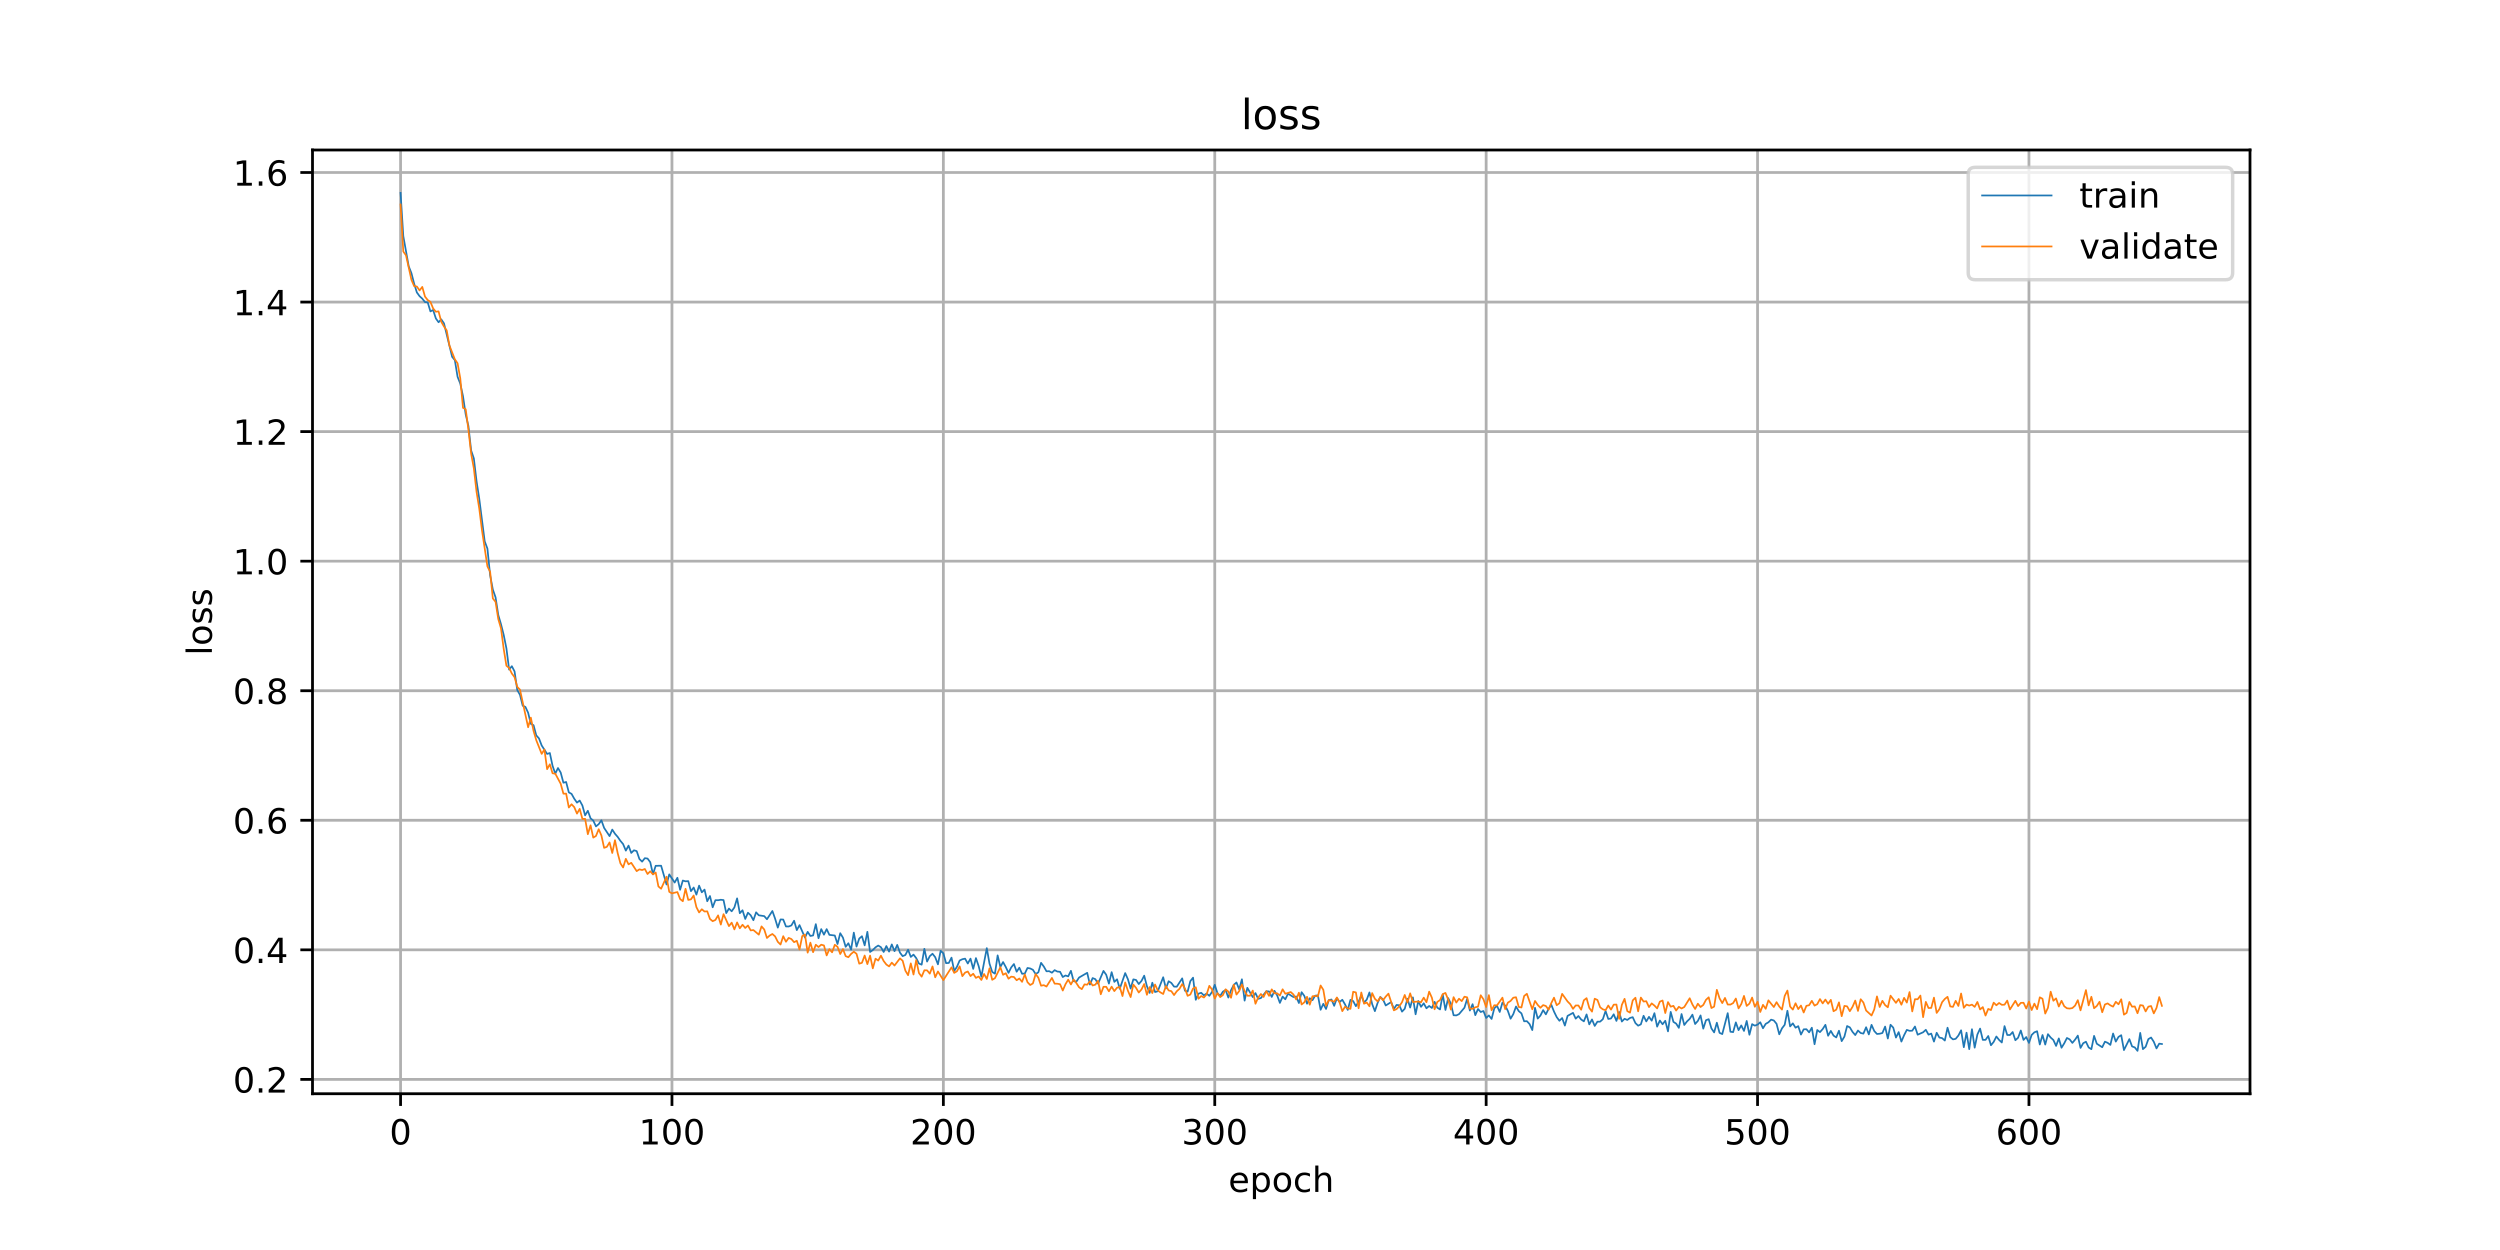 <?xml version="1.0" encoding="utf-8" standalone="no"?>
<!DOCTYPE svg PUBLIC "-//W3C//DTD SVG 1.1//EN"
  "http://www.w3.org/Graphics/SVG/1.1/DTD/svg11.dtd">
<!-- Created with matplotlib (https://matplotlib.org/) -->
<svg height="360pt" version="1.1" viewBox="0 0 720 360" width="720pt" xmlns="http://www.w3.org/2000/svg" xmlns:xlink="http://www.w3.org/1999/xlink">
 <defs>
  <style type="text/css">
*{stroke-linecap:butt;stroke-linejoin:round;}
  </style>
 </defs>
 <g id="figure_1">
  <g id="patch_1">
   <path d="M 0 360 
L 720 360 
L 720 0 
L 0 0 
z
" style="fill:#ffffff;"/>
  </g>
  <g id="axes_1">
   <g id="patch_2">
    <path d="M 90 315 
L 648 315 
L 648 43.2 
L 90 43.2 
z
" style="fill:#ffffff;"/>
   </g>
   <g id="matplotlib.axis_1">
    <g id="xtick_1">
     <g id="line2d_1">
      <path clip-path="url(#p5941899e71)" d="M 115.364 315 
L 115.364 43.2 
" style="fill:none;stroke:#b0b0b0;stroke-linecap:square;stroke-width:0.8;"/>
     </g>
     <g id="line2d_2">
      <defs>
       <path d="M 0 0 
L 0 3.5 
" id="mffb017730d" style="stroke:#000000;stroke-width:0.8;"/>
      </defs>
      <g>
       <use style="stroke:#000000;stroke-width:0.8;" x="115.364" xlink:href="#mffb017730d" y="315"/>
      </g>
     </g>
     <g id="text_1">
      <!-- 0 -->
      <defs>
       <path d="M 31.781 66.406 
Q 24.172 66.406 20.328 58.906 
Q 16.5 51.422 16.5 36.375 
Q 16.5 21.391 20.328 13.891 
Q 24.172 6.391 31.781 6.391 
Q 39.453 6.391 43.281 13.891 
Q 47.125 21.391 47.125 36.375 
Q 47.125 51.422 43.281 58.906 
Q 39.453 66.406 31.781 66.406 
z
M 31.781 74.219 
Q 44.047 74.219 50.516 64.516 
Q 56.984 54.828 56.984 36.375 
Q 56.984 17.969 50.516 8.266 
Q 44.047 -1.422 31.781 -1.422 
Q 19.531 -1.422 13.062 8.266 
Q 6.594 17.969 6.594 36.375 
Q 6.594 54.828 13.062 64.516 
Q 19.531 74.219 31.781 74.219 
z
" id="DejaVuSans-48"/>
      </defs>
      <g transform="translate(112.182 329.598)scale(0.1 -0.1)">
       <use xlink:href="#DejaVuSans-48"/>
      </g>
     </g>
    </g>
    <g id="xtick_2">
     <g id="line2d_3">
      <path clip-path="url(#p5941899e71)" d="M 193.526 315 
L 193.526 43.2 
" style="fill:none;stroke:#b0b0b0;stroke-linecap:square;stroke-width:0.8;"/>
     </g>
     <g id="line2d_4">
      <g>
       <use style="stroke:#000000;stroke-width:0.8;" x="193.526" xlink:href="#mffb017730d" y="315"/>
      </g>
     </g>
     <g id="text_2">
      <!-- 100 -->
      <defs>
       <path d="M 12.406 8.297 
L 28.516 8.297 
L 28.516 63.922 
L 10.984 60.406 
L 10.984 69.391 
L 28.422 72.906 
L 38.281 72.906 
L 38.281 8.297 
L 54.391 8.297 
L 54.391 0 
L 12.406 0 
z
" id="DejaVuSans-49"/>
      </defs>
      <g transform="translate(183.982 329.598)scale(0.1 -0.1)">
       <use xlink:href="#DejaVuSans-49"/>
       <use x="63.623" xlink:href="#DejaVuSans-48"/>
       <use x="127.246" xlink:href="#DejaVuSans-48"/>
      </g>
     </g>
    </g>
    <g id="xtick_3">
     <g id="line2d_5">
      <path clip-path="url(#p5941899e71)" d="M 271.688 315 
L 271.688 43.2 
" style="fill:none;stroke:#b0b0b0;stroke-linecap:square;stroke-width:0.8;"/>
     </g>
     <g id="line2d_6">
      <g>
       <use style="stroke:#000000;stroke-width:0.8;" x="271.688" xlink:href="#mffb017730d" y="315"/>
      </g>
     </g>
     <g id="text_3">
      <!-- 200 -->
      <defs>
       <path d="M 19.188 8.297 
L 53.609 8.297 
L 53.609 0 
L 7.328 0 
L 7.328 8.297 
Q 12.938 14.109 22.625 23.891 
Q 32.328 33.688 34.812 36.531 
Q 39.547 41.844 41.422 45.531 
Q 43.312 49.219 43.312 52.781 
Q 43.312 58.594 39.234 62.25 
Q 35.156 65.922 28.609 65.922 
Q 23.969 65.922 18.812 64.312 
Q 13.672 62.703 7.812 59.422 
L 7.812 69.391 
Q 13.766 71.781 18.938 73 
Q 24.125 74.219 28.422 74.219 
Q 39.75 74.219 46.484 68.547 
Q 53.219 62.891 53.219 53.422 
Q 53.219 48.922 51.531 44.891 
Q 49.859 40.875 45.406 35.406 
Q 44.188 33.984 37.641 27.219 
Q 31.109 20.453 19.188 8.297 
z
" id="DejaVuSans-50"/>
      </defs>
      <g transform="translate(262.144 329.598)scale(0.1 -0.1)">
       <use xlink:href="#DejaVuSans-50"/>
       <use x="63.623" xlink:href="#DejaVuSans-48"/>
       <use x="127.246" xlink:href="#DejaVuSans-48"/>
      </g>
     </g>
    </g>
    <g id="xtick_4">
     <g id="line2d_7">
      <path clip-path="url(#p5941899e71)" d="M 349.85 315 
L 349.85 43.2 
" style="fill:none;stroke:#b0b0b0;stroke-linecap:square;stroke-width:0.8;"/>
     </g>
     <g id="line2d_8">
      <g>
       <use style="stroke:#000000;stroke-width:0.8;" x="349.85" xlink:href="#mffb017730d" y="315"/>
      </g>
     </g>
     <g id="text_4">
      <!-- 300 -->
      <defs>
       <path d="M 40.578 39.312 
Q 47.656 37.797 51.625 33 
Q 55.609 28.219 55.609 21.188 
Q 55.609 10.406 48.188 4.484 
Q 40.766 -1.422 27.094 -1.422 
Q 22.516 -1.422 17.656 -0.516 
Q 12.797 0.391 7.625 2.203 
L 7.625 11.719 
Q 11.719 9.328 16.594 8.109 
Q 21.484 6.891 26.812 6.891 
Q 36.078 6.891 40.938 10.547 
Q 45.797 14.203 45.797 21.188 
Q 45.797 27.641 41.281 31.266 
Q 36.766 34.906 28.719 34.906 
L 20.219 34.906 
L 20.219 43.016 
L 29.109 43.016 
Q 36.375 43.016 40.234 45.922 
Q 44.094 48.828 44.094 54.297 
Q 44.094 59.906 40.109 62.906 
Q 36.141 65.922 28.719 65.922 
Q 24.656 65.922 20.016 65.031 
Q 15.375 64.156 9.812 62.312 
L 9.812 71.094 
Q 15.438 72.656 20.344 73.438 
Q 25.25 74.219 29.594 74.219 
Q 40.828 74.219 47.359 69.109 
Q 53.906 64.016 53.906 55.328 
Q 53.906 49.266 50.438 45.094 
Q 46.969 40.922 40.578 39.312 
z
" id="DejaVuSans-51"/>
      </defs>
      <g transform="translate(340.307 329.598)scale(0.1 -0.1)">
       <use xlink:href="#DejaVuSans-51"/>
       <use x="63.623" xlink:href="#DejaVuSans-48"/>
       <use x="127.246" xlink:href="#DejaVuSans-48"/>
      </g>
     </g>
    </g>
    <g id="xtick_5">
     <g id="line2d_9">
      <path clip-path="url(#p5941899e71)" d="M 428.012 315 
L 428.012 43.2 
" style="fill:none;stroke:#b0b0b0;stroke-linecap:square;stroke-width:0.8;"/>
     </g>
     <g id="line2d_10">
      <g>
       <use style="stroke:#000000;stroke-width:0.8;" x="428.012" xlink:href="#mffb017730d" y="315"/>
      </g>
     </g>
     <g id="text_5">
      <!-- 400 -->
      <defs>
       <path d="M 37.797 64.312 
L 12.891 25.391 
L 37.797 25.391 
z
M 35.203 72.906 
L 47.609 72.906 
L 47.609 25.391 
L 58.016 25.391 
L 58.016 17.188 
L 47.609 17.188 
L 47.609 0 
L 37.797 0 
L 37.797 17.188 
L 4.891 17.188 
L 4.891 26.703 
z
" id="DejaVuSans-52"/>
      </defs>
      <g transform="translate(418.469 329.598)scale(0.1 -0.1)">
       <use xlink:href="#DejaVuSans-52"/>
       <use x="63.623" xlink:href="#DejaVuSans-48"/>
       <use x="127.246" xlink:href="#DejaVuSans-48"/>
      </g>
     </g>
    </g>
    <g id="xtick_6">
     <g id="line2d_11">
      <path clip-path="url(#p5941899e71)" d="M 506.175 315 
L 506.175 43.2 
" style="fill:none;stroke:#b0b0b0;stroke-linecap:square;stroke-width:0.8;"/>
     </g>
     <g id="line2d_12">
      <g>
       <use style="stroke:#000000;stroke-width:0.8;" x="506.175" xlink:href="#mffb017730d" y="315"/>
      </g>
     </g>
     <g id="text_6">
      <!-- 500 -->
      <defs>
       <path d="M 10.797 72.906 
L 49.516 72.906 
L 49.516 64.594 
L 19.828 64.594 
L 19.828 46.734 
Q 21.969 47.469 24.109 47.828 
Q 26.266 48.188 28.422 48.188 
Q 40.625 48.188 47.75 41.5 
Q 54.891 34.812 54.891 23.391 
Q 54.891 11.625 47.562 5.094 
Q 40.234 -1.422 26.906 -1.422 
Q 22.312 -1.422 17.547 -0.641 
Q 12.797 0.141 7.719 1.703 
L 7.719 11.625 
Q 12.109 9.234 16.797 8.062 
Q 21.484 6.891 26.703 6.891 
Q 35.156 6.891 40.078 11.328 
Q 45.016 15.766 45.016 23.391 
Q 45.016 31 40.078 35.438 
Q 35.156 39.891 26.703 39.891 
Q 22.75 39.891 18.812 39.016 
Q 14.891 38.141 10.797 36.281 
z
" id="DejaVuSans-53"/>
      </defs>
      <g transform="translate(496.631 329.598)scale(0.1 -0.1)">
       <use xlink:href="#DejaVuSans-53"/>
       <use x="63.623" xlink:href="#DejaVuSans-48"/>
       <use x="127.246" xlink:href="#DejaVuSans-48"/>
      </g>
     </g>
    </g>
    <g id="xtick_7">
     <g id="line2d_13">
      <path clip-path="url(#p5941899e71)" d="M 584.337 315 
L 584.337 43.2 
" style="fill:none;stroke:#b0b0b0;stroke-linecap:square;stroke-width:0.8;"/>
     </g>
     <g id="line2d_14">
      <g>
       <use style="stroke:#000000;stroke-width:0.8;" x="584.337" xlink:href="#mffb017730d" y="315"/>
      </g>
     </g>
     <g id="text_7">
      <!-- 600 -->
      <defs>
       <path d="M 33.016 40.375 
Q 26.375 40.375 22.484 35.828 
Q 18.609 31.297 18.609 23.391 
Q 18.609 15.531 22.484 10.953 
Q 26.375 6.391 33.016 6.391 
Q 39.656 6.391 43.531 10.953 
Q 47.406 15.531 47.406 23.391 
Q 47.406 31.297 43.531 35.828 
Q 39.656 40.375 33.016 40.375 
z
M 52.594 71.297 
L 52.594 62.312 
Q 48.875 64.062 45.094 64.984 
Q 41.312 65.922 37.594 65.922 
Q 27.828 65.922 22.672 59.328 
Q 17.531 52.734 16.797 39.406 
Q 19.672 43.656 24.016 45.922 
Q 28.375 48.188 33.594 48.188 
Q 44.578 48.188 50.953 41.516 
Q 57.328 34.859 57.328 23.391 
Q 57.328 12.156 50.688 5.359 
Q 44.047 -1.422 33.016 -1.422 
Q 20.359 -1.422 13.672 8.266 
Q 6.984 17.969 6.984 36.375 
Q 6.984 53.656 15.188 63.938 
Q 23.391 74.219 37.203 74.219 
Q 40.922 74.219 44.703 73.484 
Q 48.484 72.75 52.594 71.297 
z
" id="DejaVuSans-54"/>
      </defs>
      <g transform="translate(574.793 329.598)scale(0.1 -0.1)">
       <use xlink:href="#DejaVuSans-54"/>
       <use x="63.623" xlink:href="#DejaVuSans-48"/>
       <use x="127.246" xlink:href="#DejaVuSans-48"/>
      </g>
     </g>
    </g>
    <g id="text_8">
     <!-- epoch -->
     <defs>
      <path d="M 56.203 29.594 
L 56.203 25.203 
L 14.891 25.203 
Q 15.484 15.922 20.484 11.062 
Q 25.484 6.203 34.422 6.203 
Q 39.594 6.203 44.453 7.469 
Q 49.312 8.734 54.109 11.281 
L 54.109 2.781 
Q 49.266 0.734 44.188 -0.344 
Q 39.109 -1.422 33.891 -1.422 
Q 20.797 -1.422 13.156 6.188 
Q 5.516 13.812 5.516 26.812 
Q 5.516 40.234 12.766 48.109 
Q 20.016 56 32.328 56 
Q 43.359 56 49.781 48.891 
Q 56.203 41.797 56.203 29.594 
z
M 47.219 32.234 
Q 47.125 39.594 43.094 43.984 
Q 39.062 48.391 32.422 48.391 
Q 24.906 48.391 20.391 44.141 
Q 15.875 39.891 15.188 32.172 
z
" id="DejaVuSans-101"/>
      <path d="M 18.109 8.203 
L 18.109 -20.797 
L 9.078 -20.797 
L 9.078 54.688 
L 18.109 54.688 
L 18.109 46.391 
Q 20.953 51.266 25.266 53.625 
Q 29.594 56 35.594 56 
Q 45.562 56 51.781 48.094 
Q 58.016 40.188 58.016 27.297 
Q 58.016 14.406 51.781 6.484 
Q 45.562 -1.422 35.594 -1.422 
Q 29.594 -1.422 25.266 0.953 
Q 20.953 3.328 18.109 8.203 
z
M 48.688 27.297 
Q 48.688 37.203 44.609 42.844 
Q 40.531 48.484 33.406 48.484 
Q 26.266 48.484 22.188 42.844 
Q 18.109 37.203 18.109 27.297 
Q 18.109 17.391 22.188 11.75 
Q 26.266 6.109 33.406 6.109 
Q 40.531 6.109 44.609 11.75 
Q 48.688 17.391 48.688 27.297 
z
" id="DejaVuSans-112"/>
      <path d="M 30.609 48.391 
Q 23.391 48.391 19.188 42.75 
Q 14.984 37.109 14.984 27.297 
Q 14.984 17.484 19.156 11.844 
Q 23.344 6.203 30.609 6.203 
Q 37.797 6.203 41.984 11.859 
Q 46.188 17.531 46.188 27.297 
Q 46.188 37.016 41.984 42.703 
Q 37.797 48.391 30.609 48.391 
z
M 30.609 56 
Q 42.328 56 49.016 48.375 
Q 55.719 40.766 55.719 27.297 
Q 55.719 13.875 49.016 6.219 
Q 42.328 -1.422 30.609 -1.422 
Q 18.844 -1.422 12.172 6.219 
Q 5.516 13.875 5.516 27.297 
Q 5.516 40.766 12.172 48.375 
Q 18.844 56 30.609 56 
z
" id="DejaVuSans-111"/>
      <path d="M 48.781 52.594 
L 48.781 44.188 
Q 44.969 46.297 41.141 47.344 
Q 37.312 48.391 33.406 48.391 
Q 24.656 48.391 19.812 42.844 
Q 14.984 37.312 14.984 27.297 
Q 14.984 17.281 19.812 11.734 
Q 24.656 6.203 33.406 6.203 
Q 37.312 6.203 41.141 7.25 
Q 44.969 8.297 48.781 10.406 
L 48.781 2.094 
Q 45.016 0.344 40.984 -0.531 
Q 36.969 -1.422 32.422 -1.422 
Q 20.062 -1.422 12.781 6.344 
Q 5.516 14.109 5.516 27.297 
Q 5.516 40.672 12.859 48.328 
Q 20.219 56 33.016 56 
Q 37.156 56 41.109 55.141 
Q 45.062 54.297 48.781 52.594 
z
" id="DejaVuSans-99"/>
      <path d="M 54.891 33.016 
L 54.891 0 
L 45.906 0 
L 45.906 32.719 
Q 45.906 40.484 42.875 44.328 
Q 39.844 48.188 33.797 48.188 
Q 26.516 48.188 22.312 43.547 
Q 18.109 38.922 18.109 30.906 
L 18.109 0 
L 9.078 0 
L 9.078 75.984 
L 18.109 75.984 
L 18.109 46.188 
Q 21.344 51.125 25.703 53.562 
Q 30.078 56 35.797 56 
Q 45.219 56 50.047 50.172 
Q 54.891 44.344 54.891 33.016 
z
" id="DejaVuSans-104"/>
     </defs>
     <g transform="translate(353.772 343.277)scale(0.1 -0.1)">
      <use xlink:href="#DejaVuSans-101"/>
      <use x="61.523" xlink:href="#DejaVuSans-112"/>
      <use x="125" xlink:href="#DejaVuSans-111"/>
      <use x="186.182" xlink:href="#DejaVuSans-99"/>
      <use x="241.162" xlink:href="#DejaVuSans-104"/>
     </g>
    </g>
   </g>
   <g id="matplotlib.axis_2">
    <g id="ytick_1">
     <g id="line2d_15">
      <path clip-path="url(#p5941899e71)" d="M 90 310.862 
L 648 310.862 
" style="fill:none;stroke:#b0b0b0;stroke-linecap:square;stroke-width:0.8;"/>
     </g>
     <g id="line2d_16">
      <defs>
       <path d="M 0 0 
L -3.5 0 
" id="ma101905258" style="stroke:#000000;stroke-width:0.8;"/>
      </defs>
      <g>
       <use style="stroke:#000000;stroke-width:0.8;" x="90" xlink:href="#ma101905258" y="310.862"/>
      </g>
     </g>
     <g id="text_9">
      <!-- 0.2 -->
      <defs>
       <path d="M 10.688 12.406 
L 21 12.406 
L 21 0 
L 10.688 0 
z
" id="DejaVuSans-46"/>
      </defs>
      <g transform="translate(67.097 314.662)scale(0.1 -0.1)">
       <use xlink:href="#DejaVuSans-48"/>
       <use x="63.623" xlink:href="#DejaVuSans-46"/>
       <use x="95.41" xlink:href="#DejaVuSans-50"/>
      </g>
     </g>
    </g>
    <g id="ytick_2">
     <g id="line2d_17">
      <path clip-path="url(#p5941899e71)" d="M 90 273.551 
L 648 273.551 
" style="fill:none;stroke:#b0b0b0;stroke-linecap:square;stroke-width:0.8;"/>
     </g>
     <g id="line2d_18">
      <g>
       <use style="stroke:#000000;stroke-width:0.8;" x="90" xlink:href="#ma101905258" y="273.551"/>
      </g>
     </g>
     <g id="text_10">
      <!-- 0.4 -->
      <g transform="translate(67.097 277.35)scale(0.1 -0.1)">
       <use xlink:href="#DejaVuSans-48"/>
       <use x="63.623" xlink:href="#DejaVuSans-46"/>
       <use x="95.41" xlink:href="#DejaVuSans-52"/>
      </g>
     </g>
    </g>
    <g id="ytick_3">
     <g id="line2d_19">
      <path clip-path="url(#p5941899e71)" d="M 90 236.239 
L 648 236.239 
" style="fill:none;stroke:#b0b0b0;stroke-linecap:square;stroke-width:0.8;"/>
     </g>
     <g id="line2d_20">
      <g>
       <use style="stroke:#000000;stroke-width:0.8;" x="90" xlink:href="#ma101905258" y="236.239"/>
      </g>
     </g>
     <g id="text_11">
      <!-- 0.6 -->
      <g transform="translate(67.097 240.038)scale(0.1 -0.1)">
       <use xlink:href="#DejaVuSans-48"/>
       <use x="63.623" xlink:href="#DejaVuSans-46"/>
       <use x="95.41" xlink:href="#DejaVuSans-54"/>
      </g>
     </g>
    </g>
    <g id="ytick_4">
     <g id="line2d_21">
      <path clip-path="url(#p5941899e71)" d="M 90 198.928 
L 648 198.928 
" style="fill:none;stroke:#b0b0b0;stroke-linecap:square;stroke-width:0.8;"/>
     </g>
     <g id="line2d_22">
      <g>
       <use style="stroke:#000000;stroke-width:0.8;" x="90" xlink:href="#ma101905258" y="198.928"/>
      </g>
     </g>
     <g id="text_12">
      <!-- 0.8 -->
      <defs>
       <path d="M 31.781 34.625 
Q 24.75 34.625 20.719 30.859 
Q 16.703 27.094 16.703 20.516 
Q 16.703 13.922 20.719 10.156 
Q 24.75 6.391 31.781 6.391 
Q 38.812 6.391 42.859 10.172 
Q 46.922 13.969 46.922 20.516 
Q 46.922 27.094 42.891 30.859 
Q 38.875 34.625 31.781 34.625 
z
M 21.922 38.812 
Q 15.578 40.375 12.031 44.719 
Q 8.5 49.078 8.5 55.328 
Q 8.5 64.062 14.719 69.141 
Q 20.953 74.219 31.781 74.219 
Q 42.672 74.219 48.875 69.141 
Q 55.078 64.062 55.078 55.328 
Q 55.078 49.078 51.531 44.719 
Q 48 40.375 41.703 38.812 
Q 48.828 37.156 52.797 32.312 
Q 56.781 27.484 56.781 20.516 
Q 56.781 9.906 50.312 4.234 
Q 43.844 -1.422 31.781 -1.422 
Q 19.734 -1.422 13.25 4.234 
Q 6.781 9.906 6.781 20.516 
Q 6.781 27.484 10.781 32.312 
Q 14.797 37.156 21.922 38.812 
z
M 18.312 54.391 
Q 18.312 48.734 21.844 45.562 
Q 25.391 42.391 31.781 42.391 
Q 38.141 42.391 41.719 45.562 
Q 45.312 48.734 45.312 54.391 
Q 45.312 60.062 41.719 63.234 
Q 38.141 66.406 31.781 66.406 
Q 25.391 66.406 21.844 63.234 
Q 18.312 60.062 18.312 54.391 
z
" id="DejaVuSans-56"/>
      </defs>
      <g transform="translate(67.097 202.727)scale(0.1 -0.1)">
       <use xlink:href="#DejaVuSans-48"/>
       <use x="63.623" xlink:href="#DejaVuSans-46"/>
       <use x="95.41" xlink:href="#DejaVuSans-56"/>
      </g>
     </g>
    </g>
    <g id="ytick_5">
     <g id="line2d_23">
      <path clip-path="url(#p5941899e71)" d="M 90 161.616 
L 648 161.616 
" style="fill:none;stroke:#b0b0b0;stroke-linecap:square;stroke-width:0.8;"/>
     </g>
     <g id="line2d_24">
      <g>
       <use style="stroke:#000000;stroke-width:0.8;" x="90" xlink:href="#ma101905258" y="161.616"/>
      </g>
     </g>
     <g id="text_13">
      <!-- 1.0 -->
      <g transform="translate(67.097 165.415)scale(0.1 -0.1)">
       <use xlink:href="#DejaVuSans-49"/>
       <use x="63.623" xlink:href="#DejaVuSans-46"/>
       <use x="95.41" xlink:href="#DejaVuSans-48"/>
      </g>
     </g>
    </g>
    <g id="ytick_6">
     <g id="line2d_25">
      <path clip-path="url(#p5941899e71)" d="M 90 124.305 
L 648 124.305 
" style="fill:none;stroke:#b0b0b0;stroke-linecap:square;stroke-width:0.8;"/>
     </g>
     <g id="line2d_26">
      <g>
       <use style="stroke:#000000;stroke-width:0.8;" x="90" xlink:href="#ma101905258" y="124.305"/>
      </g>
     </g>
     <g id="text_14">
      <!-- 1.2 -->
      <g transform="translate(67.097 128.104)scale(0.1 -0.1)">
       <use xlink:href="#DejaVuSans-49"/>
       <use x="63.623" xlink:href="#DejaVuSans-46"/>
       <use x="95.41" xlink:href="#DejaVuSans-50"/>
      </g>
     </g>
    </g>
    <g id="ytick_7">
     <g id="line2d_27">
      <path clip-path="url(#p5941899e71)" d="M 90 86.993 
L 648 86.993 
" style="fill:none;stroke:#b0b0b0;stroke-linecap:square;stroke-width:0.8;"/>
     </g>
     <g id="line2d_28">
      <g>
       <use style="stroke:#000000;stroke-width:0.8;" x="90" xlink:href="#ma101905258" y="86.993"/>
      </g>
     </g>
     <g id="text_15">
      <!-- 1.4 -->
      <g transform="translate(67.097 90.792)scale(0.1 -0.1)">
       <use xlink:href="#DejaVuSans-49"/>
       <use x="63.623" xlink:href="#DejaVuSans-46"/>
       <use x="95.41" xlink:href="#DejaVuSans-52"/>
      </g>
     </g>
    </g>
    <g id="ytick_8">
     <g id="line2d_29">
      <path clip-path="url(#p5941899e71)" d="M 90 49.681 
L 648 49.681 
" style="fill:none;stroke:#b0b0b0;stroke-linecap:square;stroke-width:0.8;"/>
     </g>
     <g id="line2d_30">
      <g>
       <use style="stroke:#000000;stroke-width:0.8;" x="90" xlink:href="#ma101905258" y="49.681"/>
      </g>
     </g>
     <g id="text_16">
      <!-- 1.6 -->
      <g transform="translate(67.097 53.481)scale(0.1 -0.1)">
       <use xlink:href="#DejaVuSans-49"/>
       <use x="63.623" xlink:href="#DejaVuSans-46"/>
       <use x="95.41" xlink:href="#DejaVuSans-54"/>
      </g>
     </g>
    </g>
    <g id="text_17">
     <!-- loss -->
     <defs>
      <path d="M 9.422 75.984 
L 18.406 75.984 
L 18.406 0 
L 9.422 0 
z
" id="DejaVuSans-108"/>
      <path d="M 44.281 53.078 
L 44.281 44.578 
Q 40.484 46.531 36.375 47.5 
Q 32.281 48.484 27.875 48.484 
Q 21.188 48.484 17.844 46.438 
Q 14.5 44.391 14.5 40.281 
Q 14.5 37.156 16.891 35.375 
Q 19.281 33.594 26.516 31.984 
L 29.594 31.297 
Q 39.156 29.25 43.188 25.516 
Q 47.219 21.781 47.219 15.094 
Q 47.219 7.469 41.188 3.016 
Q 35.156 -1.422 24.609 -1.422 
Q 20.219 -1.422 15.453 -0.562 
Q 10.688 0.297 5.422 2 
L 5.422 11.281 
Q 10.406 8.688 15.234 7.391 
Q 20.062 6.109 24.812 6.109 
Q 31.156 6.109 34.562 8.281 
Q 37.984 10.453 37.984 14.406 
Q 37.984 18.062 35.516 20.016 
Q 33.062 21.969 24.703 23.781 
L 21.578 24.516 
Q 13.234 26.266 9.516 29.906 
Q 5.812 33.547 5.812 39.891 
Q 5.812 47.609 11.281 51.797 
Q 16.75 56 26.812 56 
Q 31.781 56 36.172 55.266 
Q 40.578 54.547 44.281 53.078 
z
" id="DejaVuSans-115"/>
     </defs>
     <g transform="translate(61.017 188.758)rotate(-90)scale(0.1 -0.1)">
      <use xlink:href="#DejaVuSans-108"/>
      <use x="27.783" xlink:href="#DejaVuSans-111"/>
      <use x="88.965" xlink:href="#DejaVuSans-115"/>
      <use x="141.064" xlink:href="#DejaVuSans-115"/>
     </g>
    </g>
   </g>
   <g id="line2d_31">
    <path clip-path="url(#p5941899e71)" d="M 115.364 55.555 
L 116.145 67.977 
L 117.709 76.695 
L 118.49 78.659 
L 119.272 81.695 
L 120.053 84.219 
L 120.835 85.3 
L 121.617 86.009 
L 122.398 87.006 
L 123.18 87.084 
L 123.961 89.682 
L 124.743 89.278 
L 125.525 91.704 
L 126.306 92.806 
L 127.088 91.989 
L 127.87 93.138 
L 130.214 102.765 
L 130.996 103.731 
L 131.778 108.511 
L 132.559 110.489 
L 133.341 114.086 
L 134.123 119.368 
L 134.904 122.694 
L 135.686 129.724 
L 136.467 132.037 
L 137.249 138.601 
L 138.031 143.668 
L 139.594 155.895 
L 140.376 158.005 
L 141.157 165.682 
L 141.939 169.791 
L 142.72 172.032 
L 143.502 177.111 
L 144.284 179.76 
L 145.065 182.854 
L 145.847 186.731 
L 146.629 192.839 
L 147.41 191.869 
L 148.192 193.369 
L 148.973 198.733 
L 149.755 200.124 
L 150.537 203.251 
L 151.318 203.589 
L 152.1 205.264 
L 152.881 208.478 
L 153.663 208.853 
L 154.445 211.788 
L 155.226 212.661 
L 156.008 214.706 
L 157.571 217.136 
L 158.353 216.867 
L 159.134 220.541 
L 159.916 222.806 
L 160.698 221.195 
L 161.479 222.491 
L 162.261 225.418 
L 163.043 225.211 
L 163.824 228.209 
L 164.606 228.634 
L 165.387 230.032 
L 166.169 231.156 
L 166.951 230.559 
L 167.732 231.995 
L 168.514 234.829 
L 169.296 233.499 
L 170.077 235.677 
L 170.859 236.326 
L 171.64 237.998 
L 172.422 237.363 
L 173.204 236.249 
L 173.985 238.43 
L 175.549 240.802 
L 176.33 238.921 
L 177.112 240.125 
L 177.893 241.021 
L 178.675 242.164 
L 179.457 243.099 
L 180.238 244.98 
L 181.02 243.535 
L 181.802 245.644 
L 182.583 244.881 
L 183.365 245.117 
L 184.146 247.385 
L 184.928 248.155 
L 185.71 247.157 
L 186.491 247.26 
L 187.273 248.314 
L 188.054 251.781 
L 188.836 249.354 
L 190.399 249.325 
L 191.963 254.734 
L 192.744 251.828 
L 194.307 254.166 
L 195.089 252.804 
L 195.871 256.249 
L 196.652 253.595 
L 197.434 253.821 
L 198.216 253.76 
L 198.997 256.648 
L 199.779 255.608 
L 200.56 257.654 
L 201.342 255.065 
L 202.124 256.985 
L 202.905 256.207 
L 203.687 259.558 
L 204.469 258.055 
L 205.25 261.296 
L 206.032 259.255 
L 206.813 259.264 
L 207.595 259.128 
L 208.377 259.221 
L 209.158 262.965 
L 209.94 261.67 
L 210.722 262.45 
L 211.503 261.338 
L 212.285 258.737 
L 213.066 263.004 
L 213.848 262.159 
L 214.63 264.655 
L 215.411 262.87 
L 216.193 263.589 
L 216.975 265.016 
L 217.756 262.747 
L 218.538 263.607 
L 220.101 263.842 
L 220.883 264.739 
L 222.446 262.368 
L 223.227 264.57 
L 224.009 267.154 
L 224.791 264.798 
L 225.572 264.827 
L 226.354 266.813 
L 227.136 266.834 
L 227.917 266.522 
L 228.699 265.173 
L 229.48 267.873 
L 230.262 266.437 
L 231.825 270.015 
L 232.607 268.375 
L 233.389 269.561 
L 234.17 269.405 
L 234.952 266.159 
L 235.733 270.207 
L 236.515 267.59 
L 237.297 269.188 
L 238.078 267.594 
L 238.86 269.241 
L 240.423 269.427 
L 241.205 271.87 
L 241.986 268.765 
L 242.768 270.039 
L 243.55 272.678 
L 244.331 271.658 
L 245.113 273.485 
L 245.895 268.602 
L 246.676 272.604 
L 247.458 270.309 
L 248.239 269.635 
L 249.021 272.259 
L 249.803 268.37 
L 250.584 274.169 
L 251.366 273.62 
L 252.148 272.826 
L 252.929 272.32 
L 253.711 272.799 
L 254.492 274.165 
L 255.274 272.462 
L 256.056 274.061 
L 256.837 271.998 
L 257.619 273.937 
L 258.4 272.136 
L 259.182 274.342 
L 259.964 275.368 
L 260.745 275.035 
L 261.527 273.514 
L 262.309 275.587 
L 263.09 274.932 
L 263.872 275.944 
L 264.653 277.502 
L 265.435 277.82 
L 266.217 273.267 
L 266.998 276.928 
L 267.78 275.372 
L 268.562 274.677 
L 269.343 275.67 
L 270.125 277.727 
L 270.906 273.836 
L 271.688 274.569 
L 272.47 277.393 
L 273.251 277.331 
L 274.033 275.807 
L 274.815 279.643 
L 275.596 278.439 
L 276.378 276.628 
L 277.159 276.257 
L 277.941 276.087 
L 278.723 277.492 
L 279.504 276.082 
L 280.286 279.031 
L 281.068 275.934 
L 281.849 278.23 
L 282.631 281.299 
L 284.194 273.07 
L 284.976 277.521 
L 285.757 279.919 
L 286.539 280.409 
L 287.32 275.155 
L 288.102 278.479 
L 288.884 277.075 
L 289.665 278.5 
L 290.447 280.181 
L 291.229 278.614 
L 292.01 277.644 
L 292.792 279.853 
L 293.573 278.701 
L 294.355 280.44 
L 295.137 280.391 
L 295.918 278.776 
L 296.7 278.919 
L 297.482 279.305 
L 298.263 280.523 
L 299.045 280.025 
L 299.826 277.299 
L 300.608 278.353 
L 301.39 279.734 
L 302.171 279.702 
L 302.953 280.141 
L 303.735 279.4 
L 304.516 279.807 
L 305.298 279.877 
L 306.079 281.381 
L 306.861 280.938 
L 307.643 281.193 
L 308.424 279.597 
L 309.206 282.578 
L 309.988 282.725 
L 310.769 281.532 
L 313.114 280.172 
L 313.896 283.542 
L 314.677 281.687 
L 315.459 282.001 
L 316.241 283.3 
L 317.804 279.626 
L 318.585 280.727 
L 319.367 283.275 
L 320.149 279.983 
L 320.93 282.775 
L 321.712 282.04 
L 322.493 284.752 
L 324.057 280.249 
L 324.838 282.021 
L 325.62 284.695 
L 326.402 282.054 
L 327.183 282.232 
L 327.965 283.403 
L 328.746 282.515 
L 329.528 280.992 
L 330.31 284.027 
L 331.091 285.956 
L 331.873 283.02 
L 332.655 285.71 
L 333.436 285.476 
L 334.999 281.447 
L 335.781 284.655 
L 336.563 282.599 
L 337.344 283.083 
L 338.126 284.142 
L 338.908 284.174 
L 340.471 281.77 
L 341.252 285.313 
L 342.034 285.581 
L 342.816 282.568 
L 343.597 281.571 
L 344.379 287.937 
L 345.161 286.174 
L 345.942 285.928 
L 346.724 286.654 
L 347.505 286.154 
L 348.287 286.791 
L 349.069 285.663 
L 349.85 283.629 
L 350.632 286.057 
L 351.414 286.824 
L 352.195 285.613 
L 352.977 285.122 
L 353.758 287.299 
L 354.54 285.171 
L 355.322 283.654 
L 356.103 282.954 
L 356.885 284.916 
L 357.666 282.036 
L 358.448 288.172 
L 359.23 284.493 
L 360.793 287.156 
L 361.575 286.008 
L 362.356 287.655 
L 363.138 287.446 
L 364.701 285.479 
L 365.483 285.542 
L 366.264 287.114 
L 367.046 285.37 
L 367.828 286.684 
L 368.609 288.836 
L 369.391 287.029 
L 370.172 287.795 
L 370.954 286.183 
L 372.517 287.149 
L 373.299 286.99 
L 374.081 288.872 
L 374.862 285.752 
L 375.644 286.81 
L 376.425 289.066 
L 377.207 287.494 
L 377.989 288.047 
L 378.77 286.756 
L 379.552 286.665 
L 380.334 290.815 
L 381.115 289.093 
L 381.897 290.576 
L 382.678 288.056 
L 383.46 287.853 
L 384.242 289.674 
L 385.023 287.466 
L 385.805 288.58 
L 386.586 287.934 
L 387.368 289.266 
L 388.15 290.851 
L 388.931 287.966 
L 389.713 288.316 
L 390.495 289.776 
L 391.276 288.484 
L 392.058 286.656 
L 392.839 288.725 
L 393.621 287.89 
L 394.403 285.82 
L 395.184 289.177 
L 395.966 291.207 
L 396.748 288.853 
L 397.529 287.135 
L 398.311 287.841 
L 399.092 289.578 
L 400.656 288.596 
L 401.437 290.55 
L 402.219 289.425 
L 403.001 289.519 
L 403.782 291.348 
L 404.564 290.525 
L 405.345 287.629 
L 406.127 290.176 
L 406.909 287.25 
L 407.69 292.114 
L 408.472 288.283 
L 409.254 289.966 
L 410.035 288.953 
L 410.817 290.384 
L 411.598 289.714 
L 412.38 290.299 
L 413.162 288.537 
L 413.943 290.216 
L 414.725 290.713 
L 415.507 286.4 
L 416.288 290.862 
L 417.07 287.465 
L 417.851 289.035 
L 418.633 292.388 
L 419.415 292.438 
L 420.196 292.072 
L 421.759 290.218 
L 422.541 287.693 
L 423.323 291.031 
L 424.104 289.205 
L 424.886 292.362 
L 425.668 290.598 
L 426.449 291.458 
L 427.231 291.174 
L 428.012 293.164 
L 428.794 292.443 
L 429.576 293.453 
L 430.357 290.396 
L 431.139 289.671 
L 431.921 291.443 
L 432.702 288.761 
L 433.484 289.611 
L 434.265 291.145 
L 435.047 293.386 
L 435.829 292.064 
L 436.61 289.882 
L 437.392 291.191 
L 438.174 291.854 
L 438.955 294.138 
L 439.737 294.09 
L 440.518 294.936 
L 441.3 296.659 
L 442.082 290.258 
L 442.863 293.35 
L 443.645 292.473 
L 444.427 290.91 
L 445.208 292.135 
L 445.99 290.551 
L 446.771 289.368 
L 447.553 291.329 
L 448.335 292.934 
L 449.116 293.981 
L 449.898 293.195 
L 450.68 295.361 
L 451.461 292.575 
L 453.024 291.707 
L 453.806 293.367 
L 454.588 292.619 
L 455.369 293.609 
L 456.151 294.145 
L 456.932 292.155 
L 457.714 295.02 
L 458.496 293.6 
L 459.277 295.464 
L 460.059 294.234 
L 460.841 294.23 
L 461.622 293.521 
L 462.404 291.172 
L 463.185 293.461 
L 463.967 293.323 
L 464.749 292.117 
L 465.53 294.016 
L 466.312 291.449 
L 467.094 294.2 
L 467.875 293.407 
L 468.657 293.751 
L 469.438 293.17 
L 470.22 292.947 
L 471.002 294.65 
L 471.783 295.394 
L 472.565 295.011 
L 473.347 292.544 
L 474.128 294.172 
L 474.91 292.856 
L 475.691 293.952 
L 476.473 291.798 
L 477.255 295.67 
L 478.036 293.916 
L 478.818 294.987 
L 479.6 293.984 
L 480.381 297.03 
L 481.163 291.427 
L 481.944 294.304 
L 482.726 294.793 
L 483.508 296.02 
L 484.289 292.049 
L 485.071 295.196 
L 485.853 294.172 
L 486.634 293.429 
L 487.416 292.222 
L 488.197 294.912 
L 488.979 294.028 
L 489.761 292.441 
L 490.542 296.247 
L 491.324 293.822 
L 492.105 293.524 
L 492.887 296.174 
L 493.669 297.329 
L 494.45 294.542 
L 495.232 297.462 
L 496.014 297.812 
L 497.577 291.794 
L 498.358 297.137 
L 499.14 297.249 
L 499.922 294.445 
L 500.703 296.682 
L 501.485 295.323 
L 502.267 296.906 
L 503.048 294.035 
L 503.83 298 
L 504.611 294.954 
L 505.393 295.388 
L 506.175 295.092 
L 506.956 294.418 
L 507.738 296.14 
L 508.52 294.877 
L 509.301 294.427 
L 510.083 293.66 
L 510.864 293.898 
L 511.646 294.854 
L 512.428 297.88 
L 513.209 296.168 
L 513.991 295.14 
L 514.773 291.104 
L 515.554 295.605 
L 516.336 294.729 
L 517.117 295.976 
L 517.899 295.535 
L 518.681 297.954 
L 519.462 296.448 
L 520.244 296.412 
L 521.025 297.315 
L 521.807 295.981 
L 522.589 300.73 
L 523.37 296.644 
L 524.152 297.249 
L 524.934 296.368 
L 525.715 295.155 
L 526.497 298.291 
L 527.278 296.906 
L 528.06 298.254 
L 528.842 298.779 
L 529.623 296.845 
L 530.405 299.846 
L 531.187 298.545 
L 531.968 295.499 
L 532.75 295.884 
L 533.531 297.181 
L 534.313 298.096 
L 535.095 296.792 
L 535.876 297.509 
L 536.658 297.684 
L 537.44 295.847 
L 538.221 297.911 
L 539.003 295.158 
L 539.784 296.929 
L 540.566 297.786 
L 541.348 297.712 
L 542.129 297.506 
L 542.911 295.658 
L 543.693 299.087 
L 544.474 295.129 
L 545.256 295.959 
L 546.037 298.813 
L 546.819 297.255 
L 547.601 299.974 
L 548.382 298.135 
L 549.164 296.607 
L 549.946 296.875 
L 550.727 296.846 
L 551.509 295.637 
L 552.29 297.991 
L 553.854 297.297 
L 554.635 296.583 
L 555.417 297.98 
L 556.198 297.674 
L 556.98 299.973 
L 557.762 297.44 
L 558.543 298.823 
L 559.325 298.976 
L 560.107 299.672 
L 560.888 295.987 
L 561.67 298.676 
L 562.451 299.344 
L 563.233 299.18 
L 564.015 298.235 
L 564.796 296.727 
L 565.578 301.589 
L 566.36 297.413 
L 567.141 302.148 
L 567.923 296.422 
L 568.704 301.723 
L 569.486 297.941 
L 570.268 296.239 
L 571.049 299.477 
L 571.831 299.485 
L 572.613 298.37 
L 573.394 301.031 
L 574.176 300.071 
L 574.957 298.511 
L 575.739 299.499 
L 576.521 300.238 
L 577.302 295.53 
L 578.084 298.07 
L 578.866 298.095 
L 579.647 297.228 
L 580.429 299.582 
L 581.21 298.87 
L 581.992 296.784 
L 582.774 299.496 
L 583.555 298.671 
L 584.337 300.355 
L 585.119 298.069 
L 585.9 297.311 
L 586.682 296.996 
L 587.463 300.811 
L 588.245 298.085 
L 589.027 300.831 
L 589.808 297.835 
L 590.59 298.813 
L 591.371 299.514 
L 592.153 301.22 
L 592.935 299.067 
L 593.716 301.744 
L 594.498 300.48 
L 595.28 298.939 
L 596.061 299.334 
L 596.843 300.352 
L 597.624 299.413 
L 598.406 298.257 
L 599.188 301.797 
L 599.969 300.439 
L 600.751 300.02 
L 601.533 301.67 
L 602.314 302.164 
L 603.096 298.335 
L 603.877 300.593 
L 605.441 301.6 
L 606.222 299.998 
L 607.004 300.339 
L 607.786 300.929 
L 608.567 297.655 
L 609.349 299.981 
L 610.13 298.624 
L 610.912 298.141 
L 611.694 302.424 
L 613.257 299.269 
L 614.039 301.365 
L 614.82 301.656 
L 615.602 302.645 
L 616.383 297.483 
L 617.165 302.148 
L 617.947 301.469 
L 618.728 299.261 
L 619.51 298.807 
L 620.291 300.031 
L 621.073 301.941 
L 621.855 300.568 
L 622.636 300.677 
L 622.636 300.677 
" style="fill:none;stroke:#1f77b4;stroke-linecap:square;stroke-width:0.5;"/>
   </g>
   <g id="line2d_32">
    <path clip-path="url(#p5941899e71)" d="M 115.364 58.89 
L 116.145 72.433 
L 116.927 73.527 
L 118.49 80.577 
L 119.272 82.407 
L 120.053 82.521 
L 120.835 83.641 
L 121.617 82.634 
L 122.398 85.417 
L 123.18 86.415 
L 123.961 86.935 
L 124.743 88.832 
L 125.525 89.783 
L 126.306 89.671 
L 127.088 92.684 
L 127.87 94.041 
L 128.651 95.16 
L 129.433 99.502 
L 130.996 103.483 
L 131.778 104.625 
L 132.559 108.963 
L 133.341 117.448 
L 134.123 117.865 
L 134.904 123.738 
L 135.686 130.643 
L 136.467 134.893 
L 137.249 141.67 
L 138.031 146.504 
L 138.812 152.724 
L 140.376 163.122 
L 141.157 164.687 
L 141.939 172.351 
L 142.72 173.332 
L 143.502 178.286 
L 144.284 180.961 
L 145.065 186.88 
L 145.847 191.729 
L 146.629 192.369 
L 147.41 193.975 
L 148.192 195.022 
L 148.973 197.817 
L 149.755 198.631 
L 152.1 209.441 
L 152.881 206.676 
L 153.663 210.506 
L 154.445 213.178 
L 156.008 217.115 
L 156.79 215.844 
L 157.571 221.513 
L 158.353 220.116 
L 159.134 222.71 
L 159.916 222.811 
L 161.479 225.711 
L 162.261 228.572 
L 163.043 228.565 
L 163.824 232.564 
L 164.606 231.631 
L 165.387 232.46 
L 166.169 234.316 
L 166.951 232.96 
L 167.732 235.848 
L 168.514 235.833 
L 169.296 240.246 
L 170.077 237.69 
L 170.859 241.228 
L 171.64 240.759 
L 172.422 238.818 
L 173.204 240.611 
L 173.985 244.179 
L 174.767 243.896 
L 175.549 242.617 
L 176.33 245.66 
L 177.112 241.982 
L 177.893 245.713 
L 178.675 248.628 
L 179.457 249.829 
L 180.238 247.339 
L 181.02 248.929 
L 181.802 248.491 
L 183.365 250.884 
L 184.146 250.373 
L 184.928 250.577 
L 185.71 250.269 
L 186.491 251.712 
L 187.273 250.931 
L 188.054 251.835 
L 188.836 251.275 
L 189.618 255.287 
L 190.399 255.954 
L 191.963 252.49 
L 192.744 256.854 
L 193.526 257.281 
L 195.089 256.912 
L 195.871 258.919 
L 196.652 259.556 
L 197.434 255.977 
L 198.216 259.175 
L 198.997 259.014 
L 199.779 257.908 
L 200.56 261.25 
L 201.342 262.777 
L 202.124 261.868 
L 202.905 262.517 
L 203.687 262.456 
L 204.469 264.662 
L 205.25 265.303 
L 206.032 264.949 
L 206.813 263.628 
L 207.595 266.278 
L 208.377 263.28 
L 209.94 266.722 
L 210.722 265.724 
L 211.503 267.663 
L 212.285 265.657 
L 213.066 267.342 
L 213.848 266.328 
L 214.63 267.26 
L 215.411 266.543 
L 216.193 267.957 
L 216.975 267.853 
L 218.538 269.176 
L 219.319 266.803 
L 220.101 267.693 
L 220.883 270.136 
L 221.664 269.438 
L 222.446 268.991 
L 223.227 269.681 
L 224.009 271.244 
L 224.791 272.021 
L 225.572 269.624 
L 226.354 271.225 
L 227.136 270.114 
L 227.917 270.448 
L 228.699 271.344 
L 229.48 270.942 
L 230.262 273.445 
L 231.044 269.587 
L 231.825 269.145 
L 232.607 274.357 
L 233.389 271.491 
L 234.17 274.226 
L 234.952 272.09 
L 235.733 272.746 
L 236.515 272.07 
L 237.297 272.293 
L 238.078 275.156 
L 238.86 273.351 
L 239.642 274.266 
L 240.423 272.106 
L 241.205 272.674 
L 241.986 274.757 
L 242.768 273.332 
L 243.55 275.369 
L 244.331 275.678 
L 245.113 274.725 
L 245.895 274.092 
L 246.676 274.684 
L 247.458 277.536 
L 248.239 277.292 
L 249.021 275.195 
L 249.803 277.663 
L 250.584 275.219 
L 251.366 278.883 
L 252.148 276.102 
L 252.929 276.647 
L 253.711 275.237 
L 254.492 276.77 
L 255.274 277.783 
L 256.056 278.319 
L 256.837 277.245 
L 257.619 278.07 
L 259.182 276.016 
L 259.964 276.697 
L 260.745 279.538 
L 261.527 280.853 
L 262.309 277.459 
L 263.09 280.658 
L 263.872 276.5 
L 264.653 280.219 
L 265.435 281.277 
L 266.217 279.44 
L 266.998 279.464 
L 267.78 280.408 
L 268.562 278.338 
L 269.343 281.454 
L 270.125 279.781 
L 271.688 282.271 
L 274.033 278.607 
L 274.815 280.194 
L 275.596 279.721 
L 276.378 278.321 
L 277.159 281.132 
L 277.941 280.113 
L 278.723 279.79 
L 279.504 281.107 
L 280.286 280.441 
L 281.068 281.632 
L 281.849 281.228 
L 282.631 282.231 
L 283.412 280.502 
L 284.194 281.946 
L 284.976 278.879 
L 285.757 282.185 
L 286.539 281.723 
L 288.102 278.573 
L 288.884 280.741 
L 289.665 280.291 
L 290.447 281.87 
L 291.229 281.275 
L 292.01 281.375 
L 292.792 282.308 
L 293.573 281.808 
L 294.355 282.771 
L 295.137 280.652 
L 295.918 282.876 
L 296.7 283.682 
L 297.482 283.225 
L 298.263 280.521 
L 299.045 281.581 
L 299.826 283.881 
L 300.608 283.724 
L 301.39 284.122 
L 302.953 281.647 
L 303.735 283.287 
L 304.516 283.313 
L 305.298 283.458 
L 306.079 285.272 
L 306.861 283.447 
L 307.643 282.142 
L 308.424 283.522 
L 309.206 282.108 
L 309.988 283.122 
L 310.769 284.328 
L 311.551 284.878 
L 312.332 283.499 
L 313.114 283.596 
L 313.896 282.599 
L 314.677 283.821 
L 315.459 283.58 
L 316.241 282.473 
L 317.022 286.35 
L 317.804 284.195 
L 318.585 284.201 
L 319.367 285.498 
L 320.149 284.161 
L 320.93 285.434 
L 321.712 284.45 
L 322.493 284.248 
L 323.275 286.861 
L 324.057 282.943 
L 324.838 285.323 
L 325.62 287.154 
L 326.402 283.561 
L 327.183 284.51 
L 327.965 285.846 
L 328.746 284.964 
L 329.528 283.405 
L 330.31 286.49 
L 331.091 284.286 
L 331.873 285.997 
L 332.655 283.546 
L 333.436 285.228 
L 334.218 285.819 
L 334.999 286.266 
L 335.781 283.975 
L 336.563 285.244 
L 337.344 285.455 
L 338.126 286.576 
L 338.908 285.484 
L 339.689 284.779 
L 340.471 283.425 
L 341.252 284.674 
L 342.034 286.798 
L 342.816 286.426 
L 343.597 284.692 
L 344.379 284.335 
L 345.161 287.625 
L 345.942 286.863 
L 346.724 287.28 
L 347.505 286.399 
L 348.287 283.922 
L 349.069 284.986 
L 349.85 287.589 
L 350.632 286.026 
L 351.414 287.16 
L 352.195 286.58 
L 352.977 284.918 
L 353.758 285.578 
L 354.54 287.35 
L 355.322 283.584 
L 356.103 286.435 
L 356.885 285.44 
L 357.666 283.514 
L 358.448 285.414 
L 359.23 286.761 
L 360.011 286.779 
L 360.793 285.282 
L 361.575 289.076 
L 362.356 287.272 
L 363.138 286.275 
L 363.919 287.119 
L 364.701 285.463 
L 365.483 286.8 
L 366.264 284.941 
L 367.046 286.069 
L 367.828 286.087 
L 368.609 286.706 
L 369.391 284.92 
L 370.172 286.207 
L 371.736 285.708 
L 372.517 286.415 
L 373.299 287.841 
L 374.081 285.897 
L 374.862 289.286 
L 375.644 288.68 
L 376.425 287.084 
L 377.207 289.348 
L 377.989 286.928 
L 378.77 286.827 
L 379.552 286.961 
L 380.334 283.819 
L 381.115 285.065 
L 381.897 289.648 
L 382.678 288.068 
L 383.46 288.182 
L 384.242 288.508 
L 385.023 287.276 
L 385.805 288.707 
L 386.586 291.211 
L 387.368 289.95 
L 388.15 290.415 
L 388.931 290.537 
L 389.713 285.635 
L 390.495 285.816 
L 391.276 290.372 
L 392.058 285.84 
L 392.839 289.067 
L 393.621 288.723 
L 394.403 289.809 
L 395.184 286.013 
L 395.966 287.651 
L 396.748 288.401 
L 397.529 287.189 
L 398.311 288.073 
L 399.092 287.016 
L 399.874 286.177 
L 401.437 290.973 
L 402.219 290.609 
L 403.001 289.792 
L 403.782 288.63 
L 404.564 286.548 
L 405.345 288.699 
L 406.127 286.081 
L 406.909 288.558 
L 408.472 288.449 
L 409.254 288.645 
L 410.035 287.321 
L 410.817 288.637 
L 411.598 285.595 
L 412.38 287.339 
L 413.162 290.667 
L 413.943 288.553 
L 414.725 288.023 
L 415.507 286.315 
L 416.288 285.965 
L 417.07 287.87 
L 417.851 290.763 
L 418.633 287.185 
L 419.415 288.734 
L 420.196 287.634 
L 420.978 288.319 
L 421.759 287.05 
L 422.541 287.231 
L 423.323 290.467 
L 424.104 290.551 
L 424.886 290.103 
L 425.668 289.922 
L 426.449 286.635 
L 427.231 287.795 
L 428.012 290.024 
L 428.794 286.606 
L 429.576 290.945 
L 430.357 289.51 
L 431.139 289.549 
L 432.702 287.329 
L 433.484 290.616 
L 434.265 288.756 
L 435.047 288.272 
L 435.829 287.34 
L 436.61 287.2 
L 437.392 289.994 
L 438.174 290.151 
L 438.955 286.842 
L 439.737 286.214 
L 441.3 290.667 
L 442.082 288.275 
L 442.863 289.411 
L 443.645 290.236 
L 444.427 289.469 
L 445.208 289.724 
L 445.99 290.785 
L 446.771 288.884 
L 447.553 287.33 
L 448.335 289.497 
L 449.116 288.925 
L 449.898 286.237 
L 451.461 288.425 
L 452.243 289.22 
L 453.024 290.544 
L 453.806 289.564 
L 454.588 289.578 
L 455.369 290.801 
L 456.151 288.084 
L 456.932 287.469 
L 457.714 290.282 
L 458.496 291.351 
L 459.277 287.627 
L 460.059 287.982 
L 460.841 290.095 
L 461.622 290.689 
L 462.404 290.93 
L 463.185 289.586 
L 463.967 290.773 
L 464.749 289.343 
L 465.53 289.309 
L 466.312 293.419 
L 467.094 289.401 
L 467.875 287.666 
L 468.657 291.198 
L 469.438 291.635 
L 470.22 288.127 
L 471.002 287.35 
L 471.783 291.259 
L 472.565 287.305 
L 473.347 288.439 
L 474.128 288.349 
L 474.91 290.039 
L 475.691 288.978 
L 476.473 289.598 
L 477.255 290.415 
L 478.036 288.47 
L 478.818 288.146 
L 479.6 291.751 
L 480.381 288.607 
L 481.163 289.925 
L 481.944 289.682 
L 482.726 291.035 
L 483.508 289.962 
L 484.289 290.44 
L 485.071 290.021 
L 486.634 287.497 
L 487.416 289.292 
L 488.197 290.587 
L 488.979 289.064 
L 489.761 290.021 
L 490.542 289.425 
L 491.324 287.947 
L 492.105 287.223 
L 492.887 290.312 
L 493.669 289.915 
L 494.45 285.071 
L 495.232 287.523 
L 496.014 288.895 
L 496.795 287.404 
L 497.577 289.3 
L 498.358 289.32 
L 499.14 288.889 
L 499.922 287.581 
L 500.703 290.415 
L 501.485 289.177 
L 502.267 286.826 
L 503.048 289.704 
L 503.83 289.038 
L 504.611 287.304 
L 505.393 289.948 
L 506.175 288.515 
L 506.956 291.446 
L 507.738 289.397 
L 508.52 290.538 
L 509.301 288.098 
L 510.864 290.022 
L 511.646 288.628 
L 512.428 289.873 
L 513.209 290.758 
L 513.991 286.828 
L 514.773 285.283 
L 515.554 289.899 
L 516.336 290.753 
L 517.117 288.937 
L 517.899 290.618 
L 518.681 289.606 
L 519.462 291.596 
L 520.244 289.675 
L 521.025 289.508 
L 521.807 288.241 
L 522.589 289.615 
L 523.37 289.2 
L 524.152 287.738 
L 524.934 288.973 
L 525.715 287.88 
L 526.497 289.089 
L 527.278 287.958 
L 528.06 291.236 
L 528.842 290.779 
L 529.623 288.687 
L 530.405 292.661 
L 531.187 289.698 
L 531.968 289.829 
L 532.75 291.225 
L 533.531 289.956 
L 534.313 288.163 
L 535.095 291.136 
L 535.876 287.778 
L 536.658 288.732 
L 537.44 291.03 
L 539.003 292.464 
L 539.784 290.711 
L 540.566 286.971 
L 541.348 290.012 
L 542.129 288.238 
L 542.911 289.472 
L 543.693 290.095 
L 544.474 286.754 
L 546.037 288.822 
L 546.819 287.712 
L 547.601 289.358 
L 548.382 287.382 
L 549.164 288.736 
L 549.946 285.721 
L 550.727 291.279 
L 551.509 287.769 
L 552.29 287.785 
L 553.072 286.731 
L 553.854 292.932 
L 554.635 288.547 
L 555.417 290.319 
L 556.198 290.278 
L 556.98 287.324 
L 557.762 291.718 
L 558.543 290.643 
L 559.325 288.634 
L 560.107 287.697 
L 560.888 287.087 
L 561.67 289.849 
L 562.451 289.977 
L 563.233 288.242 
L 564.015 289.708 
L 564.796 286.136 
L 565.578 290.243 
L 566.36 289.321 
L 567.141 289.61 
L 567.923 289.332 
L 568.704 289.977 
L 569.486 288.565 
L 570.268 290.714 
L 571.049 290.047 
L 571.831 292.483 
L 572.613 290.568 
L 573.394 290.904 
L 574.176 288.769 
L 574.957 289.515 
L 575.739 288.855 
L 576.521 289.387 
L 577.302 289.349 
L 578.084 288.174 
L 578.866 290.721 
L 580.429 288.242 
L 581.21 289.752 
L 581.992 288.824 
L 582.774 288.793 
L 583.555 290.44 
L 584.337 288.458 
L 585.119 290.89 
L 585.9 289.042 
L 586.682 290.645 
L 587.463 287.231 
L 588.245 287.639 
L 589.027 291.905 
L 589.808 290.247 
L 590.59 285.607 
L 591.371 288.209 
L 592.153 287.534 
L 592.935 289.875 
L 593.716 288.229 
L 594.498 289.805 
L 595.28 290.384 
L 596.061 290.462 
L 596.843 290.325 
L 597.624 289.611 
L 598.406 288.047 
L 599.188 290.973 
L 600.751 285.15 
L 601.533 289.547 
L 602.314 287.077 
L 603.096 290.371 
L 603.877 289.719 
L 604.659 288.519 
L 605.441 291.524 
L 606.222 289.28 
L 607.004 288.984 
L 607.786 289.535 
L 608.567 289.913 
L 609.349 288.528 
L 610.13 289.234 
L 610.912 287.795 
L 611.694 292.216 
L 612.475 291.706 
L 613.257 288.576 
L 614.039 289.928 
L 614.82 289.851 
L 615.602 291.816 
L 616.383 289.468 
L 617.165 289.598 
L 617.947 291.287 
L 618.728 289.916 
L 619.51 289.733 
L 620.291 291.852 
L 621.073 290.292 
L 621.855 287.164 
L 622.636 289.692 
L 622.636 289.692 
" style="fill:none;stroke:#ff7f0e;stroke-linecap:square;stroke-width:0.5;"/>
   </g>
   <g id="patch_3">
    <path d="M 90 315 
L 90 43.2 
" style="fill:none;stroke:#000000;stroke-linecap:square;stroke-linejoin:miter;stroke-width:0.8;"/>
   </g>
   <g id="patch_4">
    <path d="M 648 315 
L 648 43.2 
" style="fill:none;stroke:#000000;stroke-linecap:square;stroke-linejoin:miter;stroke-width:0.8;"/>
   </g>
   <g id="patch_5">
    <path d="M 90 315 
L 648 315 
" style="fill:none;stroke:#000000;stroke-linecap:square;stroke-linejoin:miter;stroke-width:0.8;"/>
   </g>
   <g id="patch_6">
    <path d="M 90 43.2 
L 648 43.2 
" style="fill:none;stroke:#000000;stroke-linecap:square;stroke-linejoin:miter;stroke-width:0.8;"/>
   </g>
   <g id="text_18">
    <!-- loss -->
    <g transform="translate(357.411 37.2)scale(0.12 -0.12)">
     <use xlink:href="#DejaVuSans-108"/>
     <use x="27.783" xlink:href="#DejaVuSans-111"/>
     <use x="88.965" xlink:href="#DejaVuSans-115"/>
     <use x="141.064" xlink:href="#DejaVuSans-115"/>
    </g>
   </g>
   <g id="legend_1">
    <g id="patch_7">
     <path d="M 568.847 80.556 
L 641 80.556 
Q 643 80.556 643 78.556 
L 643 50.2 
Q 643 48.2 641 48.2 
L 568.847 48.2 
Q 566.847 48.2 566.847 50.2 
L 566.847 78.556 
Q 566.847 80.556 568.847 80.556 
z
" style="fill:#ffffff;opacity:0.8;stroke:#cccccc;stroke-linejoin:miter;"/>
    </g>
    <g id="line2d_33">
     <path d="M 570.847 56.298 
L 590.847 56.298 
" style="fill:none;stroke:#1f77b4;stroke-linecap:square;stroke-width:0.5;"/>
    </g>
    <g id="line2d_34"/>
    <g id="text_19">
     <!-- train -->
     <defs>
      <path d="M 18.312 70.219 
L 18.312 54.688 
L 36.812 54.688 
L 36.812 47.703 
L 18.312 47.703 
L 18.312 18.016 
Q 18.312 11.328 20.141 9.422 
Q 21.969 7.516 27.594 7.516 
L 36.812 7.516 
L 36.812 0 
L 27.594 0 
Q 17.188 0 13.234 3.875 
Q 9.281 7.766 9.281 18.016 
L 9.281 47.703 
L 2.688 47.703 
L 2.688 54.688 
L 9.281 54.688 
L 9.281 70.219 
z
" id="DejaVuSans-116"/>
      <path d="M 41.109 46.297 
Q 39.594 47.172 37.812 47.578 
Q 36.031 48 33.891 48 
Q 26.266 48 22.188 43.047 
Q 18.109 38.094 18.109 28.812 
L 18.109 0 
L 9.078 0 
L 9.078 54.688 
L 18.109 54.688 
L 18.109 46.188 
Q 20.953 51.172 25.484 53.578 
Q 30.031 56 36.531 56 
Q 37.453 56 38.578 55.875 
Q 39.703 55.766 41.062 55.516 
z
" id="DejaVuSans-114"/>
      <path d="M 34.281 27.484 
Q 23.391 27.484 19.188 25 
Q 14.984 22.516 14.984 16.5 
Q 14.984 11.719 18.141 8.906 
Q 21.297 6.109 26.703 6.109 
Q 34.188 6.109 38.703 11.406 
Q 43.219 16.703 43.219 25.484 
L 43.219 27.484 
z
M 52.203 31.203 
L 52.203 0 
L 43.219 0 
L 43.219 8.297 
Q 40.141 3.328 35.547 0.953 
Q 30.953 -1.422 24.312 -1.422 
Q 15.922 -1.422 10.953 3.297 
Q 6 8.016 6 15.922 
Q 6 25.141 12.172 29.828 
Q 18.359 34.516 30.609 34.516 
L 43.219 34.516 
L 43.219 35.406 
Q 43.219 41.609 39.141 45 
Q 35.062 48.391 27.688 48.391 
Q 23 48.391 18.547 47.266 
Q 14.109 46.141 10.016 43.891 
L 10.016 52.203 
Q 14.938 54.109 19.578 55.047 
Q 24.219 56 28.609 56 
Q 40.484 56 46.344 49.844 
Q 52.203 43.703 52.203 31.203 
z
" id="DejaVuSans-97"/>
      <path d="M 9.422 54.688 
L 18.406 54.688 
L 18.406 0 
L 9.422 0 
z
M 9.422 75.984 
L 18.406 75.984 
L 18.406 64.594 
L 9.422 64.594 
z
" id="DejaVuSans-105"/>
      <path d="M 54.891 33.016 
L 54.891 0 
L 45.906 0 
L 45.906 32.719 
Q 45.906 40.484 42.875 44.328 
Q 39.844 48.188 33.797 48.188 
Q 26.516 48.188 22.312 43.547 
Q 18.109 38.922 18.109 30.906 
L 18.109 0 
L 9.078 0 
L 9.078 54.688 
L 18.109 54.688 
L 18.109 46.188 
Q 21.344 51.125 25.703 53.562 
Q 30.078 56 35.797 56 
Q 45.219 56 50.047 50.172 
Q 54.891 44.344 54.891 33.016 
z
" id="DejaVuSans-110"/>
     </defs>
     <g transform="translate(598.847 59.798)scale(0.1 -0.1)">
      <use xlink:href="#DejaVuSans-116"/>
      <use x="39.209" xlink:href="#DejaVuSans-114"/>
      <use x="80.322" xlink:href="#DejaVuSans-97"/>
      <use x="141.602" xlink:href="#DejaVuSans-105"/>
      <use x="169.385" xlink:href="#DejaVuSans-110"/>
     </g>
    </g>
    <g id="line2d_35">
     <path d="M 570.847 70.977 
L 590.847 70.977 
" style="fill:none;stroke:#ff7f0e;stroke-linecap:square;stroke-width:0.5;"/>
    </g>
    <g id="line2d_36"/>
    <g id="text_20">
     <!-- validate -->
     <defs>
      <path d="M 2.984 54.688 
L 12.5 54.688 
L 29.594 8.797 
L 46.688 54.688 
L 56.203 54.688 
L 35.688 0 
L 23.484 0 
z
" id="DejaVuSans-118"/>
      <path d="M 45.406 46.391 
L 45.406 75.984 
L 54.391 75.984 
L 54.391 0 
L 45.406 0 
L 45.406 8.203 
Q 42.578 3.328 38.25 0.953 
Q 33.938 -1.422 27.875 -1.422 
Q 17.969 -1.422 11.734 6.484 
Q 5.516 14.406 5.516 27.297 
Q 5.516 40.188 11.734 48.094 
Q 17.969 56 27.875 56 
Q 33.938 56 38.25 53.625 
Q 42.578 51.266 45.406 46.391 
z
M 14.797 27.297 
Q 14.797 17.391 18.875 11.75 
Q 22.953 6.109 30.078 6.109 
Q 37.203 6.109 41.297 11.75 
Q 45.406 17.391 45.406 27.297 
Q 45.406 37.203 41.297 42.844 
Q 37.203 48.484 30.078 48.484 
Q 22.953 48.484 18.875 42.844 
Q 14.797 37.203 14.797 27.297 
z
" id="DejaVuSans-100"/>
     </defs>
     <g transform="translate(598.847 74.477)scale(0.1 -0.1)">
      <use xlink:href="#DejaVuSans-118"/>
      <use x="59.18" xlink:href="#DejaVuSans-97"/>
      <use x="120.459" xlink:href="#DejaVuSans-108"/>
      <use x="148.242" xlink:href="#DejaVuSans-105"/>
      <use x="176.025" xlink:href="#DejaVuSans-100"/>
      <use x="239.502" xlink:href="#DejaVuSans-97"/>
      <use x="300.781" xlink:href="#DejaVuSans-116"/>
      <use x="339.99" xlink:href="#DejaVuSans-101"/>
     </g>
    </g>
   </g>
  </g>
 </g>
 <defs>
  <clipPath id="p5941899e71">
   <rect height="271.8" width="558" x="90" y="43.2"/>
  </clipPath>
 </defs>
</svg>
